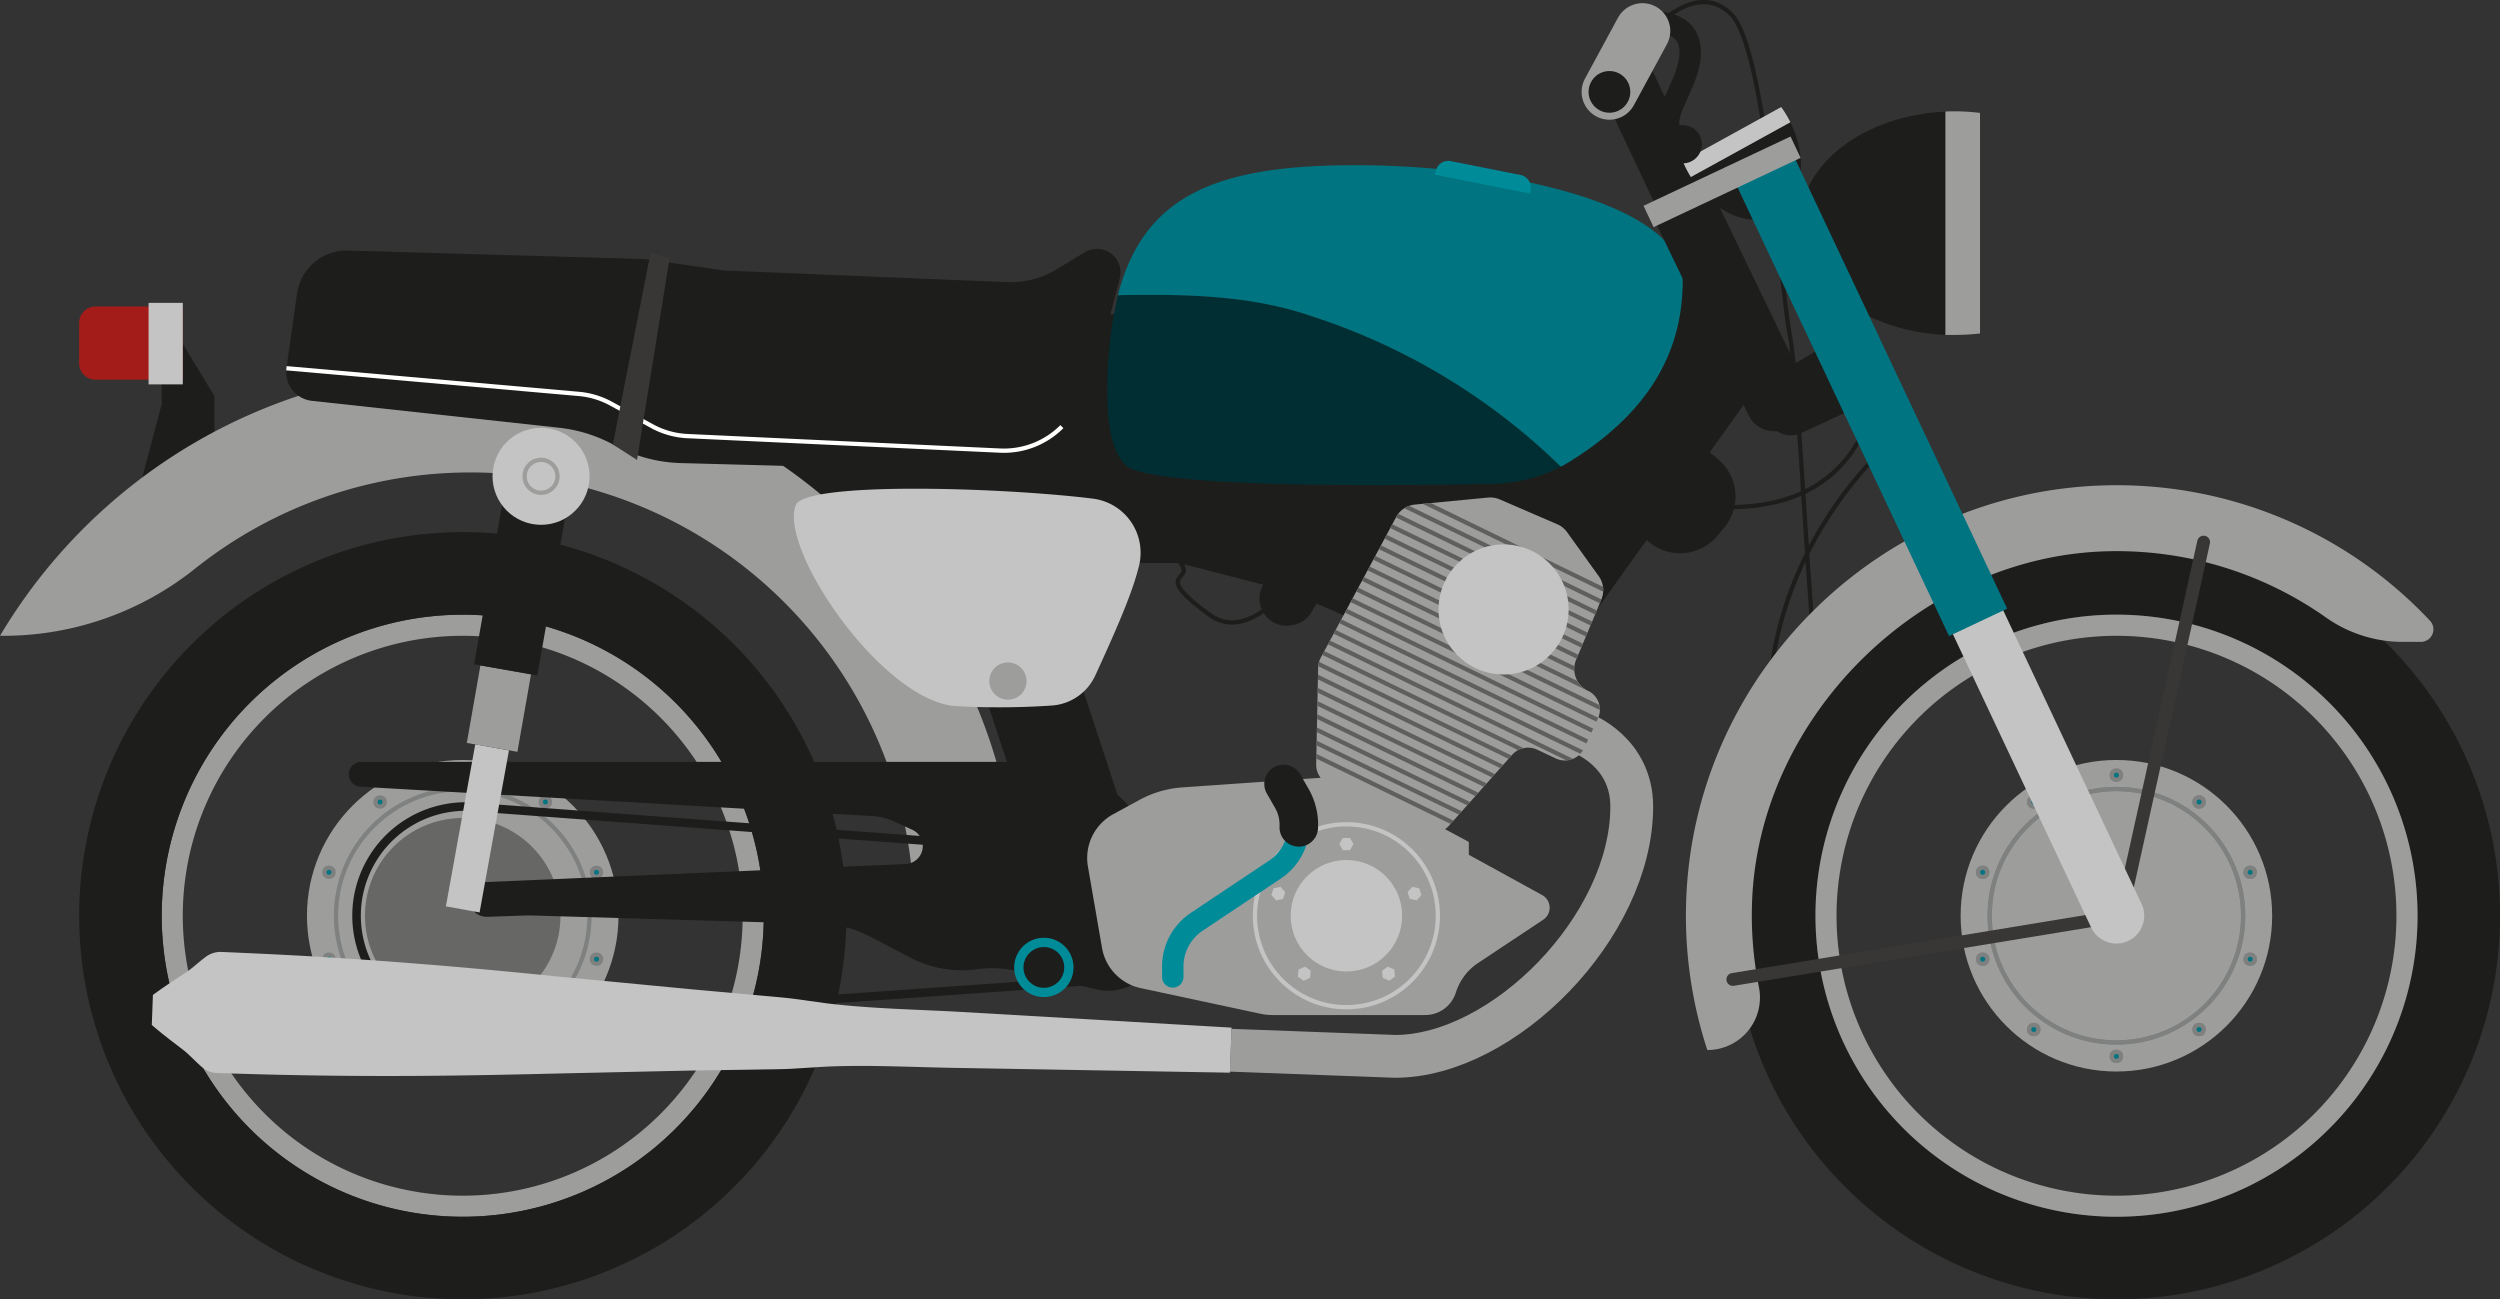 <svg xmlns="http://www.w3.org/2000/svg" viewBox="0 0 583.87 303.45"><rect x="0" y="0" width="583.87" height="303.45" fill="#333333" stroke="none"/><defs><clipPath id="clip-path"><path d="M307.39 178.55l.46-22.64a5.1 5.1 0 01.59-2.26l17.61-32.87a5.62 5.62 0 014.41-2.94l17.06-1.63a5.64 5.64 0 012.75.43l13.39 5.78a5.55 5.55 0 012.34 1.88l7.39 10.27A5.61 5.61 0 01374 140l-5.9 14.1a5.62 5.62 0 002.78 7.24 4.85 4.85 0 012.33 6.41L370 174.7a5 5 0 01-6.65 2.44l-4.35-2.06a5 5 0 00-5.84 1.2l-14.79 16.6a5 5 0 01-5.97 1.12l-22.22-10.91a5 5 0 01-2.79-4.54z" fill="none"/></clipPath><style>.cls-17,.cls-2,.cls-4{fill:none}.cls-2{stroke:#1d1d1b}.cls-17,.cls-2,.cls-4,.cls-5{stroke-miterlimit:10}.cls-3{fill:#9d9d9c}.cls-4,.cls-5{stroke:#7f8080}.cls-5{fill:#007480}.cls-6{fill:#1d1d1b}.cls-8{fill:#c5c4c4}.cls-17{stroke:#c5c4c4}.cls-22{fill:#008b99}</style></defs><g id="Layer_2" data-name="Layer 2"><g id="Layer_3" data-name="Layer 3"><path class="cls-2" d="M386 7s10.15-11.7 18.26-3.73S415.63 65.76 418 78.22s4.71 73.42 6.63 79.3m-11.35 14.78s-5-35.62 26.21-67.18"/><circle class="cls-3" cx="494.28" cy="213.87" r="36.38"/><circle class="cls-4" cx="494.28" cy="213.87" r="29.6"/><circle class="cls-5" cx="494.28" cy="181.03" r="1.07"/><circle class="cls-5" cx="474.98" cy="187.3" r="1.07"/><circle class="cls-5" cx="463.05" cy="203.72" r="1.07"/><circle class="cls-5" cx="463.05" cy="224.02" r="1.07"/><circle class="cls-5" cx="474.98" cy="240.44" r="1.07"/><circle class="cls-5" cx="494.28" cy="246.71" r="1.07"/><circle class="cls-5" cx="513.59" cy="240.44" r="1.07"/><circle class="cls-5" cx="525.52" cy="224.02" r="1.07"/><circle class="cls-5" cx="525.52" cy="203.72" r="1.07"/><circle class="cls-5" cx="513.59" cy="187.3" r="1.07"/><circle class="cls-4" cx="494.28" cy="213.87" r="29.6"/><circle class="cls-5" cx="494.28" cy="181.03" r="1.07"/><circle class="cls-5" cx="474.98" cy="187.3" r="1.07"/><circle class="cls-5" cx="463.05" cy="203.72" r="1.07"/><circle class="cls-5" cx="463.05" cy="224.02" r="1.07"/><circle class="cls-5" cx="474.98" cy="240.44" r="1.07"/><circle class="cls-5" cx="494.28" cy="246.71" r="1.07"/><circle class="cls-5" cx="513.59" cy="240.44" r="1.07"/><circle class="cls-5" cx="525.52" cy="224.02" r="1.07"/><circle class="cls-5" cx="525.52" cy="203.72" r="1.07"/><circle class="cls-5" cx="513.59" cy="187.3" r="1.07"/><path class="cls-6" d="M404.7 213.87a89.59 89.59 0 1189.58 89.58 89.59 89.59 0 01-89.58-89.58zm89.58 70.3a70.31 70.31 0 10-70.3-70.3 70.3 70.3 0 0070.3 70.3z"/><path class="cls-3" d="M409.23 209.74c2.07-43.2 40.14-80.17 83.38-81a84.7 84.7 0 0150.54 15.42 31.08 31.08 0 0017.85 5.75h4.38a2.93 2.93 0 002.14-4.94 100.27 100.27 0 00-74.36-31.64c-53.5.59-97.58 43.64-99.36 97.12a100.79 100.79 0 004.94 34.78 12.26 12.26 0 0012.07-14.6 85.34 85.34 0 01-1.58-20.89z"/><path class="cls-6" d="M40.41 76.53l9.66 15.97v16.46l-17.72 5.84 5.42-20.41V84.25l2.64-7.72z"/><path class="cls-6" transform="rotate(-25.24 385.941 31.533)" d="M379.57 14.36h12.76v34.33h-12.76z"/><path class="cls-6" transform="rotate(-18.2 243.52 172.374)" d="M233.84 144.87h22.14v54.86h-22.14z"/><path class="cls-6" d="M175.39 83.45v38.79l83.25 4.91 67.18 17.4 50.86-14.27 33.54-50.03-12.76-23.18-222.07 26.38zM427 80.25l-16.74 10 2.37 7.32a5.9 5.9 0 008.1 3.54l13.5-6.25z"/><path class="cls-2" d="M437.41 93.24s-2.9 27.73-38.07 25m-127.52 9.91c12.51 9.14-6 3.29 10.63 15.41 12.51 9.15 27.34-19.28 27.34-19.28"/><path stroke-width="8" stroke-miterlimit="10" stroke="#1d1d1b" fill="none" d="M236.43 127.51h49.99l46.01 19.9 36.72-6.63 41.07-57.26"/><circle class="cls-3" cx="108.07" cy="213.87" r="36.38"/><circle class="cls-4" cx="108.07" cy="213.87" r="29.6"/><circle class="cls-5" cx="108.07" cy="181.03" r="1.07"/><circle class="cls-5" cx="88.77" cy="187.3" r="1.07"/><circle class="cls-5" cx="76.84" cy="203.72" r="1.07"/><circle class="cls-5" cx="76.84" cy="224.02" r="1.07"/><circle class="cls-5" cx="88.77" cy="240.44" r="1.07"/><circle class="cls-5" cx="108.07" cy="246.71" r="1.07"/><circle class="cls-5" cx="127.37" cy="240.44" r="1.07"/><circle class="cls-5" cx="139.31" cy="224.02" r="1.07"/><circle class="cls-5" cx="139.31" cy="203.72" r="1.07"/><circle class="cls-5" cx="127.37" cy="187.3" r="1.07"/><path class="cls-6" d="M414.86 50.07c6.19-3.41 7.56-12.89 3.28-21.54l-23.26 12.81c5.03 8.24 13.78 12.15 19.98 8.73z"/><path class="cls-8" d="M394.31 40.36c.19.34.38.66.57 1l23.26-12.81c-.17-.34-.34-.68-.53-1A24.47 24.47 0 00416 25l-23 12.67a26.28 26.28 0 001.31 2.69z"/><path d="M261.09 68.94a95.75 95.75 0 00-2.45 23.42c0 8 1.41 13.41 4.22 16.25C269.21 115 347 113 347 113a36.39 36.39 0 0017.53-4 148.82 148.82 0 00-57.77-35c-14.89-5.18-30.21-5.33-45.67-5.06z" fill="#002e33"/><path d="M393 65.47c0-17.67-41-26.89-76.57-26.89-32 0-49.33 6.87-55.34 30.36 15.46-.27 30.78-.12 45.67 5.06a148.82 148.82 0 0157.77 35q1.14-.6 2.1-1.2C384.47 96.7 393 82.87 393 65.47z" fill="#007480"/><path class="cls-3" d="M424 213.87a70.31 70.31 0 1170.3 70.3 70.3 70.3 0 01-70.3-70.3zm70.3 65.38a65.38 65.38 0 10-65.38-65.38 65.38 65.38 0 0065.36 65.38zM37.77 213.87a70.3 70.3 0 1170.3 70.3 70.3 70.3 0 01-70.3-70.3zm70.3 65.38a65.38 65.38 0 10-65.38-65.38 65.38 65.38 0 0065.38 65.38z"/><path class="cls-6" d="M18.49 213.87a89.59 89.59 0 1189.58 89.58 89.58 89.58 0 01-89.58-89.58zm89.58 70.3a70.31 70.31 0 10-70.3-70.3 70.29 70.29 0 0070.3 70.3z"/><path class="cls-3" d="M110 110.34a103.54 103.54 0 01103.49 103.53h24.38A127.92 127.92 0 000 148.49h1.24a71.68 71.68 0 0044.44-15.78A103 103 0 01110 110.34z"/><path class="cls-6" d="M420.4 52.15c0 13.89 15 25.24 34 26.07V26.07c-18.99.84-34 12.19-34 26.08z"/><path class="cls-3" d="M456.58 26c-.75 0-1.49 0-2.23.05v52.17h2.23a51.07 51.07 0 005.85-.34V26.37a48.89 48.89 0 00-5.85-.37z"/><path class="cls-8" d="M185.83 118c2.13-5.55 47.56-4.23 69.38-1.55A12.73 12.73 0 01266 132.19c-1.26 5.1-3.68 11.4-10.21 25.59a12.07 12.07 0 01-10.24 7 180.1 180.1 0 01-22.24.13c-17.11-1.01-41.43-36.56-37.48-46.91z"/><circle class="cls-3" cx="235.4" cy="159.06" r="4.35"/><path d="M369.59 171.3s11.5 4.25 11.5 17.06c0 28.13-30.08 58.35-55.27 58.35l-38.39-1.43" stroke-width="10" stroke="#9d9d9c" stroke-miterlimit="10" fill="none"/><path class="cls-3" d="M307.39 178.55l.46-22.64a5.1 5.1 0 01.59-2.26l17.61-32.87a5.62 5.62 0 014.41-2.94l17.06-1.63a5.64 5.64 0 012.75.43l13.39 5.78a5.55 5.55 0 012.34 1.88l7.39 10.27A5.61 5.61 0 01374 140l-5.9 14.1a5.62 5.62 0 002.78 7.24 4.85 4.85 0 012.33 6.41L370 174.7a5 5 0 01-6.65 2.44l-4.35-2.06a5 5 0 00-5.84 1.2l-14.79 16.6a5 5 0 01-5.97 1.12l-22.22-10.91a5 5 0 01-2.79-4.54z"/><g clip-path="url(#clip-path)"><path d="M296.37 171.23l62.21 30.28m-61-32.8l62.22 30.28m-61-32.8l62.21 30.28m-61-32.8l62.21 30.28m-61-32.81l62.22 30.29m-61-32.81l62.21 30.28m-61-32.8l62.22 30.28m-61-32.8l62.21 30.28m-61-32.8l62.21 30.28m-61-32.8l62.22 30.28m-61-32.81l62.21 30.28m-61-32.8l62.21 30.28m-61-32.8l62.22 30.28m-61-32.8l62.21 30.28m-61-32.8l62.22 30.28m-61-32.81l62.21 30.29m-61-32.81L378 161.16m-61-32.8l62.22 30.28m-61-32.8l62.21 30.28m-61-32.8l62.22 30.28m-61-32.8l62.21 30.28m-61-32.81l62.21 30.29m-61-32.81l62.22 30.28m-61-32.8l62.21 30.28" stroke="#5f5f5e" stroke-miterlimit="10" fill="none"/></g><circle class="cls-8" cx="351.16" cy="142.34" r="15.19"/><circle cx="108.07" cy="213.87" r="22.83" fill="#676766"/><path d="M109.91 188.43l136.25 10.14m-136.23 40.74l149.56-10.56m-149.56 10.56c-.62 0-1.23.06-1.86.06a25.51 25.51 0 010-51c.62 0 1.24 0 1.84.07" stroke-width="2" stroke-miterlimit="10" stroke="#1d1d1b" fill="none"/><path class="cls-8" d="M287.24 250.52l-63-1.1c-10.51-.14-21-.78-31.52-.3l-7.9.49c-2.63.13-5.25.13-7.88.18l-15.78.24-31.55.7c-10.51.26-21 .47-31.54.54s-21 0-31.52-.23c-5.25-.1-10.5-.27-15.74-.43a5.71 5.71 0 01-3.89-1.61c-1.28-1.11-2.54-2.49-3.81-3.54-2.56-2-5.11-3.85-7.66-6.09l.26-7c2.71-2 5.4-3.73 8.09-5.51 1.35-.95 2.71-2.23 4.06-3.24a5.79 5.79 0 014-1.29c5.25.23 10.49.46 15.73.74 10.49.54 21 1.29 31.45 2.12s21 1.84 31.42 2.89l31.41 3 15.71 1.42c2.62.24 5.24.44 7.85.77l7.84 1.08c10.46 1.26 21 1.4 31.45 2l62.91 3.65z"/><path class="cls-6" d="M69.38 68.52L66.89 86A6.75 6.75 0 0073 93.63l57.59 6.27a34.56 34.56 0 0112.57 3.9l.49.26a34.37 34.37 0 0015.35 4.09l81.2 2.18a11.94 11.94 0 0011.88-8.93l9.44-36.4a5.5 5.5 0 00-5.32-6.88 5.56 5.56 0 00-2.83.78l-6.6 4a20.86 20.86 0 01-11.61 3l-66.08-2.73-18.25-2.66-69.51-2a11.71 11.71 0 00-11.94 10.01z"/><path d="M66.89 86l68.32 6a19.23 19.23 0 017.53 2.29l9.51 5.22a19 19 0 008.32 2.34l73.06 3.39a19.12 19.12 0 0014.37-5.6h0" stroke="#fff" stroke-miterlimit="10" fill="none"/><path class="cls-6" d="M84.37 177.94h151a22.32 22.32 0 014.82.53l11.33 2.53A22.36 22.36 0 01269 201.24l1.27 17.91a11.44 11.44 0 01-14 11.95l-18.8-4.32a25.8 25.8 0 00-9.31-.41 25.86 25.86 0 01-15.43-2.67l-9.59-5a25.9 25.9 0 00-11.14-2.9l-68-2h-1l-9.18.32a4.05 4.05 0 01-4-2.76 4.05 4.05 0 013.68-5.36l98-4.21a4.19 4.19 0 001.56-8l-4.26-1.94a14 14 0 00-5.08-1.26l-119.51-6.85a2.89 2.89 0 01-1.53-.54 2.9 2.9 0 011.69-5.26z"/><path class="cls-3" d="M320.74 184.63l22.3 12v3l17.14 9.42a3.36 3.36 0 01.23 5.75l-15.21 10.11a12.92 12.92 0 00-5.18 6.88 7.51 7.51 0 01-7.17 5.27h-35.67a13.28 13.28 0 01-2.81-.3l-28-6a11.62 11.62 0 01-9-9.39l-3.29-19a11.65 11.65 0 015.9-12.21l6.09-3.32a24.62 24.62 0 0110.11-2.95l31.22-2.17a24.65 24.65 0 0113.34 2.91z"/><circle class="cls-17" cx="314.45" cy="213.87" r="21.36"/><circle class="cls-8" cx="314.45" cy="213.87" r="13.02"/><path class="cls-8" d="M315.28 195.71h-1.66l-.83 1.43.83 1.43h1.66l.83-1.43-.83-1.43zm-17.85 11.76l-.51 1.57 1.11 1.23 1.62-.34.51-1.58-1.11-1.23-1.62.35zm5.67 20.61l1.34.97 1.51-.67.18-1.65-1.34-.97-1.51.67-.18 1.65zm21.36.97l1.34-.97-.18-1.65-1.51-.67-1.34.97.17 1.65 1.52.67zm7.52-20.01l-.51-1.57-1.62-.35-1.11 1.23.51 1.58 1.62.34 1.11-1.23z"/><rect class="cls-6" x="288.89" y="126.15" width="32.12" height="12.9" rx="6.29" transform="matrix(.5 -.87 .87 .5 37.64 330.39)"/><path class="cls-6" d="M382.2 109h25.18v7.14a11.32 11.32 0 01-11.32 11.32h-2.53a11.32 11.32 0 01-11.32-11.32V109h-.01z" transform="rotate(-50.31 394.83 118.229)"/><path d="M385 5.3s8.87-1.25 9.68 5.81-6.25 14.34-4.8 18.89 3.12 3.69 3.12 3.69" stroke-width="5" stroke-miterlimit="10" stroke="#1d1d1b" fill="none"/><path stroke-width="13" stroke-linecap="round" stroke="#9d9d9c" stroke-miterlimit="10" fill="none" d="M383.59 7.24l-7.71 14.22"/><circle class="cls-6" cx="375.88" cy="21.46" r="4.87"/><circle class="cls-6" cx="393" cy="33.69" r="4.47"/><path fill="#383735" d="M151.94 59.03l-8.81 44.77 5.64 3.62 7.62-47.11-4.45-1.28z"/><path d="M22.31 71.58h20.38v17.09H22.31a3.83 3.83 0 01-3.83-3.83v-9.43a3.83 3.83 0 013.83-3.83z" fill="#a31c19"/><path class="cls-8" d="M34.7 70.73h7.99v19.04H34.7z"/><path class="cls-6" d="M408.39 97l-22.31-46.27 13.51-6.52 25.18 52.19-7.57 3.65a6.59 6.59 0 01-8.81-3.05z"/><path class="cls-22" d="M338.34 39.21h16.55a3 3 0 013 3v.83H335.3v-.83a3 3 0 013.04-3z" transform="rotate(11.23 346.591 41.15)"/><path class="cls-17" d="M134.63 108.96l-1.24 7.05"/><path stroke="#c5c4c4" stroke-width="8" stroke-miterlimit="10" fill="none" d="M114.93 174.55l-6.86 37.84"/><path stroke-width="12" stroke="#9d9d9c" stroke-miterlimit="10" fill="none" d="M118.11 156.45l-3.18 18.1"/><path stroke-width="15" stroke-miterlimit="10" stroke="#1d1d1b" fill="none" d="M124.82 118.29l-6.71 38.16"/><circle class="cls-8" cx="126.36" cy="111.24" r="11.33"/><circle cx="126.36" cy="111.24" r="3.84" stroke="#9d9d9c" fill="#c5c4c4" stroke-miterlimit="10"/><circle class="cls-22" cx="243.79" cy="225.94" r="6.93"/><circle class="cls-6" cx="243.79" cy="225.94" r="4.76"/><path d="M273.9 228.16v-2.44a12.56 12.56 0 015.58-10.43l18.29-12.2a12.53 12.53 0 005.56-9.86" stroke="#008b99" stroke-linecap="round" stroke-width="5" stroke-miterlimit="10" fill="none"/><path d="M303.33 193.23a12.43 12.43 0 00-1.66-6.83l-1.9-3.31" stroke-width="9" stroke-linecap="round" stroke-miterlimit="10" stroke="#1d1d1b" fill="none"/><path d="M495.35 213.87l-90.65 14.88m109.95-102.14l-19.3 87.26" stroke="#383735" stroke-width="3" stroke-linecap="round" stroke-miterlimit="10" fill="none"/><path stroke-width="13" stroke-linecap="round" stroke="#c5c4c4" stroke-miterlimit="10" fill="none" d="M494.28 213.87l-32.3-68.52"/><path stroke="#007480" stroke-width="15" stroke-miterlimit="10" fill="none" d="M461.98 145.35L410.74 36.66"/><path class="cls-3" transform="rotate(-25.24 402.207 42.468)" d="M383.21 39.7h37.96v5.51h-37.96z"/></g></g></svg>